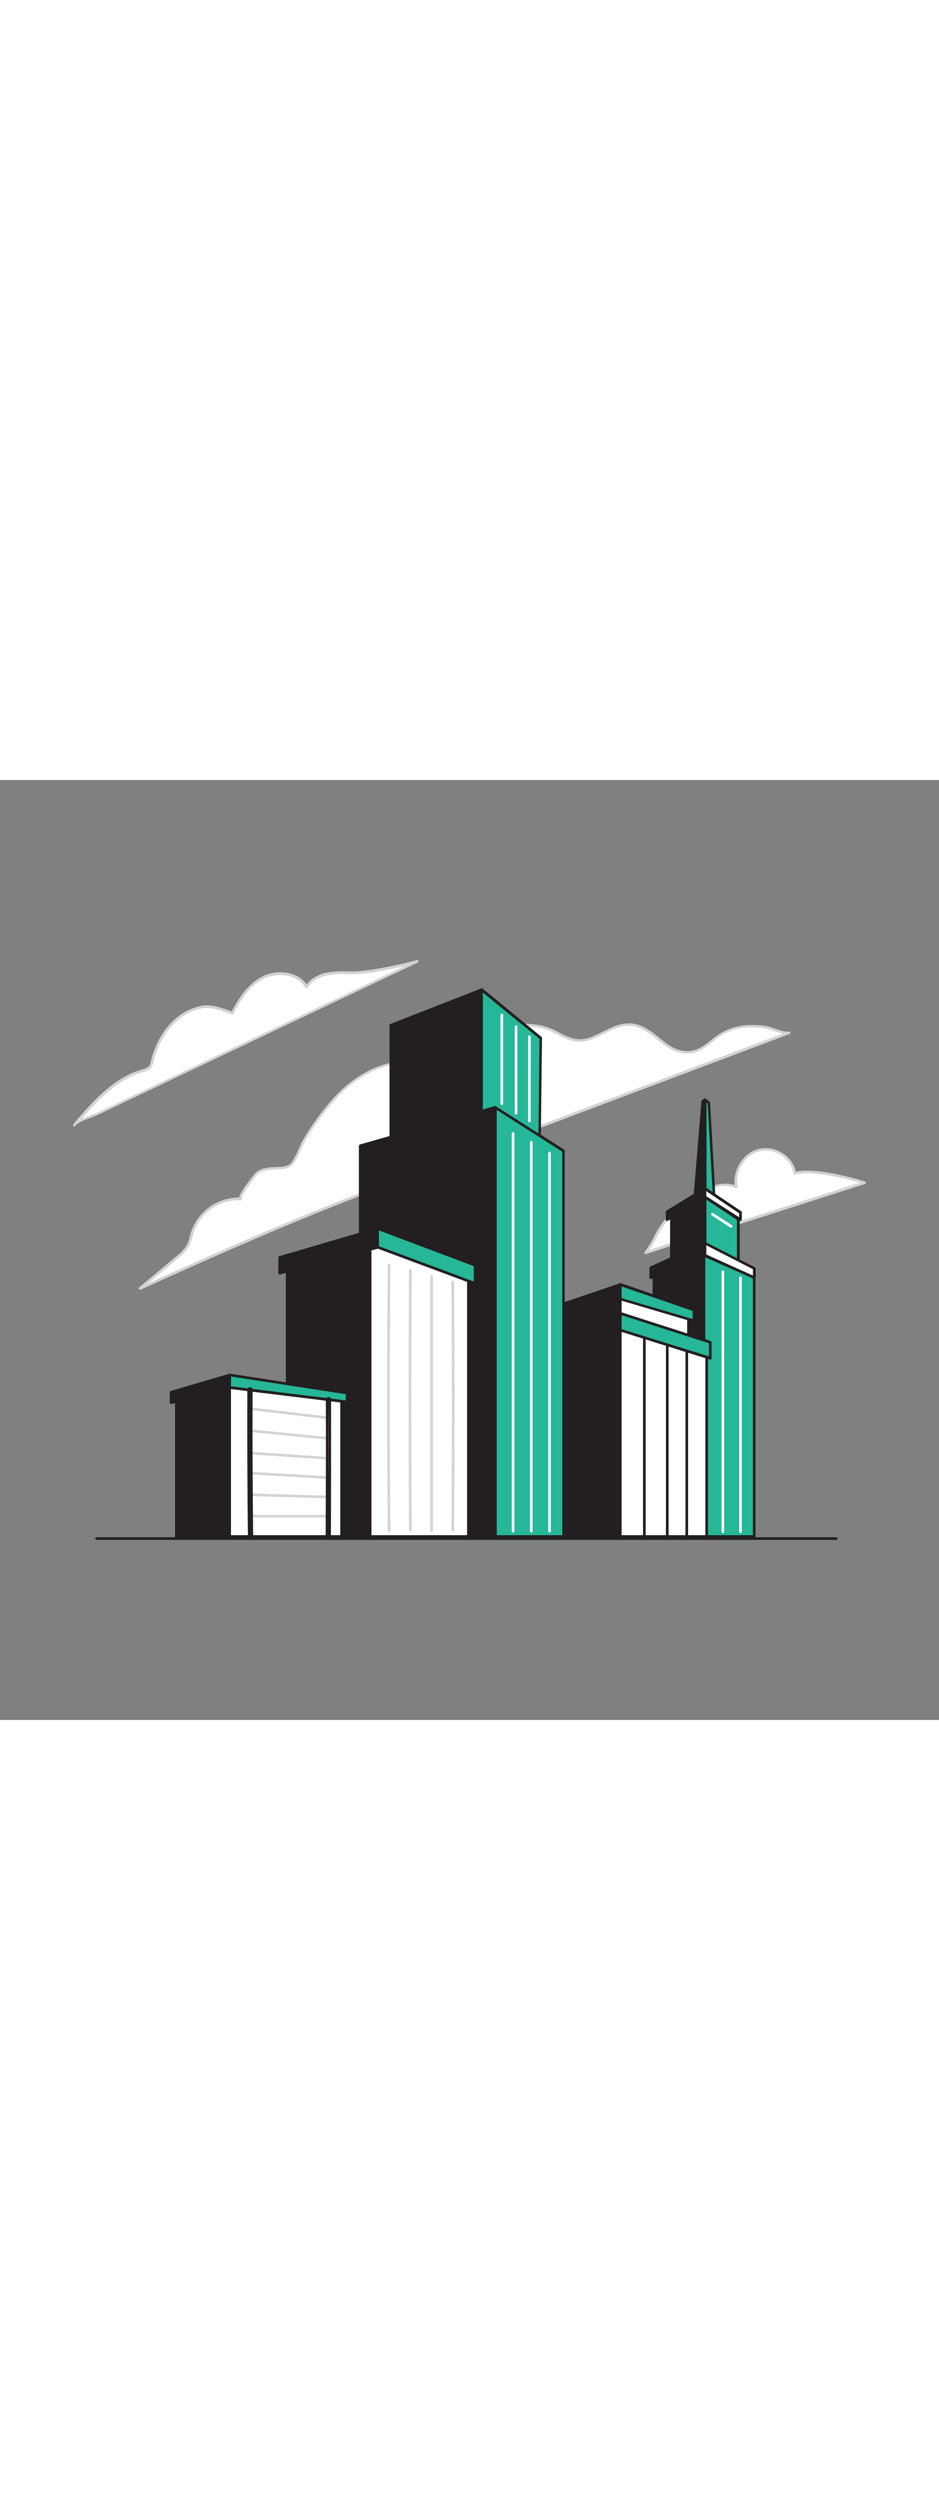 <svg version="1.1" id="Layer_1" xmlns="http://www.w3.org/2000/svg" xmlns:xlink="http://www.w3.org/1999/xlink" x="0px" y="0px" viewBox="0 0 500 500" style="width: 188px;" xml:space="preserve" data-imageid="city-2-63" imageName="City 2" class="illustrations_image">
<rect x="0" y="0" width="500" height="500" fill="#808080" stroke="none"/>
<style type="text/css">
	.st0_city-2-63{fill:#FFFFFF;}
	.st1_city-2-63{fill:#D1D3D4;}
	.st2_city-2-63{fill:#68E1FD;}
	.st3_city-2-63{fill:#231F20;}
	.st4_city-2-63{fill:none;}
</style>
<g id="Clouds_city-2-63">
	<path class="st0_city-2-63" d="M92.3,255.6l-17.7,14.9c42.3-19.2,83.7-37.5,127.2-53.8l119.3-45l99.1-37.3c-2.2,0.8-10.1-2.6-12.6-3&#10;&#9;&#9;c-7.7-1-15.2-0.7-22.2,3s-10.9,10.2-19.2,10.3c-10.4,0.2-15.5-8.9-23.9-12.9c-14.6-7-23.9,9.2-36.7,6.4c-5.9-1.3-11-5.8-17.3-7&#10;&#9;&#9;c-21.3-4.1-43,5.4-54.3,23.9c-9-5.5-20.6-5.9-30.7-2.6s-18.7,10-25.8,17.9c-5.5,6.3-10.4,13-14.7,20.1c-2.6,4.1-5.3,13.1-8.6,14.9&#10;&#9;&#9;c-4.5,2.4-11.6-0.3-17.2,3.7c-1.2,0.9-10.7,13.7-8.7,13.8c-11.5-0.4-22,6.7-25.8,17.6c-0.8,2.6-1.3,5.4-2.7,7.7&#10;&#9;&#9;c-1.4,2.1-3.1,3.9-5.1,5.4L92.3,255.6z"/>
	<path class="st1_city-2-63" d="M74.6,271.1c-0.2,0-0.5-0.1-0.6-0.3c-0.2-0.3-0.1-0.7,0.1-0.9L94.3,253c1.9-1.4,3.6-3.2,4.9-5.2&#10;&#9;&#9;c0.9-1.6,1.5-3.4,1.9-5.2c0.2-0.8,0.4-1.6,0.7-2.4c3.7-10.7,13.7-17.9,25-18.1h0.5c0.7-3.4,8.6-13.2,9.2-13.6&#10;&#9;&#9;c3.3-2.4,7.1-2.5,10.5-2.6c2.5-0.1,4.9-0.2,6.8-1.2s3.8-5.3,5.5-9c0.8-1.9,1.7-3.8,2.8-5.6c4.3-7.2,9.3-13.9,14.8-20.2&#10;&#9;&#9;c8.1-8.9,16.9-15,26.1-18.1c10.6-3.5,22.1-2.6,30.6,2.3c11.7-18.3,33.4-27.7,54.7-23.5c3.3,0.8,6.4,2,9.4,3.7&#10;&#9;&#9;c2.5,1.4,5.2,2.5,8,3.3c5.5,1.2,10.3-1.2,15.4-3.8c6.5-3.2,13.1-6.6,21.5-2.5c3,1.6,5.8,3.5,8.4,5.8c4.6,3.7,8.8,7.2,15.2,7.1&#10;&#9;&#9;c5.2-0.1,8.7-2.9,12.4-5.8c2-1.7,4.2-3.2,6.5-4.5c6.2-3.3,13.4-4.3,22.6-3.1c1.5,0.3,3,0.7,4.4,1.3c2.7,0.9,6.7,2.2,7.9,1.7l0,0&#10;&#9;&#9;c0.4-0.1,0.8,0,0.9,0.4s0,0.8-0.4,0.9L202,217.3C157.7,234,114.8,253,74.9,271.1C74.8,271.1,74.7,271.1,74.6,271.1z M126.9,223.5&#10;&#9;&#9;c-10.7,0.2-20.2,7-23.7,17.1c-0.2,0.8-0.5,1.6-0.7,2.3c-0.4,1.9-1.1,3.8-2,5.5c-1.4,2.1-3.2,4-5.2,5.6l-2.5,2.1l0,0L79,267.7&#10;&#9;&#9;c38.5-17.5,79.9-35.7,122.5-51.7l215.3-81.1c-1.5-0.3-3.2-0.9-5.3-1.6c-1.4-0.5-2.7-0.9-4.2-1.2c-9-1.2-15.7-0.3-21.7,2.9&#10;&#9;&#9;c-2.2,1.3-4.3,2.7-6.3,4.4c-3.9,3.1-7.6,6-13.2,6.1h-0.3c-6.7,0-11.3-3.8-15.8-7.4c-2.5-2.2-5.2-4-8.1-5.6&#10;&#9;&#9;c-7.8-3.8-13.9-0.7-20.3,2.5c-5.1,2.6-10.3,5.2-16.3,3.9c-2.9-0.8-5.7-1.9-8.3-3.4c-2.8-1.6-5.8-2.8-9-3.6&#10;&#9;&#9;c-21-4.1-42.3,5.2-53.6,23.4c-0.2,0.3-0.7,0.4-1,0.2c0,0,0,0,0,0c-8.3-5-19.6-6-30.1-2.5c-9,3-17.6,8.9-25.5,17.7&#10;&#9;&#9;c-5.5,6.2-10.3,12.9-14.6,20c-1,1.8-1.9,3.6-2.7,5.5c-1.9,4.1-3.8,8.3-6.1,9.6c-2.1,1.2-4.7,1.3-7.4,1.4c-3.3,0.1-6.8,0.2-9.7,2.4&#10;&#9;&#9;c-1.1,0.8-8.3,10.7-8.7,12.7c0.2,0.1,0.3,0.4,0.2,0.6c0,0.4-0.3,0.7-0.7,0.7c0,0,0,0-0.1,0l0,0&#10;&#9;&#9;C127.8,223.5,127.3,223.5,126.9,223.5L126.9,223.5z M92.3,255.6L92.3,255.6z"/>
	<path class="st0_city-2-63" d="M343.9,251.5L343.9,251.5c19.8-6.7,39.8-12.7,59.7-19.1l56.9-18.2c0,0-25.5-8-37.2-5.1&#10;&#9;&#9;c-1.3-8.4-10.8-14.4-19-12.3s-13.7,11.4-12.1,19.7c-9.9-4.4-23,3.5-23.7,14.2c-4.7-3-11.1,0-14.5,4.3&#10;&#9;&#9;C349.9,240.2,347.9,246.5,343.9,251.5z"/>
	<path class="st1_city-2-63" d="M343.8,252.2c-0.4,0-0.7-0.3-0.7-0.7c0-0.2,0.1-0.4,0.2-0.5l0,0l0,0l0,0c1.9-2.6,3.6-5.3,5-8.2&#10;&#9;&#9;c1.4-2.9,3.1-5.6,5-8.1c3.5-4.4,9.7-7.3,14.5-5c2.1-10.1,11.9-16.6,22-14.6c0.5,0.1,1,0.2,1.4,0.4c-1-8.4,4.7-17.2,12.8-19.3&#10;&#9;&#9;c4.5-1,9.2-0.1,13,2.5c3.4,2.2,5.9,5.7,6.8,9.6c12-2.5,35.8,4.9,36.8,5.3c0.4,0.1,0.6,0.5,0.4,0.9c-0.1,0.2-0.2,0.4-0.4,0.4&#10;&#9;&#9;l-56.9,18.2c-6.4,2.1-12.8,4.1-19.2,6.1c-13.3,4.2-27.1,8.5-40.5,13C344,252.2,343.9,252.2,343.8,252.2z M364.1,230.3&#10;&#9;&#9;c-3.5,0-7.3,2.3-9.7,5.3c-1.8,2.5-3.5,5.2-4.9,7.9c-1.2,2.3-2.4,4.5-3.9,6.6c12.8-4.3,25.8-8.4,38.4-12.3c6.4-2,12.8-4,19.2-6.1&#10;&#9;&#9;l54.7-17.5c-6.4-1.8-25.2-6.8-34.6-4.4c-0.4,0.1-0.8-0.1-0.8-0.5c0,0,0,0,0-0.1c-0.7-3.9-3-7.3-6.3-9.4c-3.4-2.4-7.7-3.2-11.8-2.3&#10;&#9;&#9;c-7.8,2-13.2,10.8-11.6,18.9c0.1,0.4-0.2,0.7-0.5,0.8c-0.2,0-0.3,0-0.5-0.1c-4.4-2-9.9-1.4-14.6,1.4s-7.8,7.4-8.1,12.2&#10;&#9;&#9;c0,0.4-0.4,0.7-0.7,0.7c-0.1,0-0.2,0-0.3-0.1C366.9,230.7,365.5,230.3,364.1,230.3L364.1,230.3z"/>
	<path class="st0_city-2-63" d="M41.7,181.1l-2.1,2.5c2.6-3,9.8-4.8,13.5-6.6c7.6-3.7,169.2-80.5,169.2-80.5s-22.8,6-34.6,6&#10;&#9;&#9;c-4.5,0-9-0.3-13.4,0.6s-8.8,3.1-11,6.9c-4.4-7.4-15.2-8.8-22.9-5s-12.8,11.3-16.6,19c-5.6-1.9-11.3-4.5-17.4-3&#10;&#9;&#9;c-4.6,1.1-8.8,3.4-12.4,6.5c-6.6,5.7-10.8,13.8-12.9,22.2c-0.2,1.1-0.6,2.1-1.2,3c-0.9,1.1-2.5,1.5-3.9,1.9&#10;&#9;&#9;C61.9,158.7,51.3,169.9,41.7,181.1z"/>
	<path class="st1_city-2-63" d="M39.6,184.3c-0.2,0-0.3-0.1-0.5-0.2c-0.3-0.2-0.3-0.7-0.1-1c0,0,0,0,0,0l2.1-2.5l0,0&#10;&#9;&#9;c9.7-11.2,20.3-22.6,34.7-26.7l0.2-0.1c1.2-0.2,2.4-0.8,3.3-1.6c0.5-0.8,0.9-1.7,1-2.6c1.7-6.7,5.3-16,13.2-22.7&#10;&#9;&#9;c3.6-3.2,8-5.4,12.7-6.6c5.5-1.3,10.6,0.5,15.6,2.2l1.6,0.6c4.9-9.6,10.2-15.6,16.7-18.8c7.4-3.6,18.2-2.6,23.2,4.4&#10;&#9;&#9;c2.3-3.1,6.2-5.4,10.9-6.3c3.6-0.6,7.2-0.8,10.8-0.6c0.9,0,1.8,0,2.7,0c11.5,0,34.1-5.9,34.3-6c0.4-0.1,0.7,0.1,0.8,0.4&#10;&#9;&#9;c0.1,0.3,0,0.7-0.4,0.9c-1.6,0.8-161.7,76.8-169.2,80.5c-1.2,0.6-2.7,1.1-4.3,1.8c-3.4,1.3-7.3,2.7-8.9,4.6l0,0&#10;&#9;&#9;C40,184.2,39.8,184.3,39.6,184.3z M110.1,121.3c-1.2,0-2.4,0.1-3.6,0.4c-4.5,1.1-8.6,3.3-12.1,6.3c-7.6,6.5-11.1,15.5-12.7,21.9&#10;&#9;&#9;c-0.2,1.2-0.7,2.3-1.4,3.3c-1.1,1.1-2.5,1.8-4,2.1l-0.2,0.1c-13.4,3.9-23.5,14.3-32.7,24.9c1.6-0.8,3.4-1.4,5.1-2.1&#10;&#9;&#9;s3.1-1.1,4.2-1.7c6.7-3.2,133.2-63.4,163-77.6c-7.7,1.8-20.1,4.4-28,4.4c-0.9,0-1.8,0-2.8,0c-3.5-0.2-7,0-10.5,0.6&#10;&#9;&#9;c-4.8,0.9-8.6,3.3-10.6,6.6c-0.1,0.2-0.4,0.3-0.6,0.3c-0.2,0-0.5-0.1-0.6-0.3c-4.3-7.2-14.8-8.3-22-4.8&#10;&#9;&#9;c-6.3,3.1-11.5,9.1-16.3,18.7c-0.2,0.3-0.5,0.5-0.8,0.3c-0.7-0.2-1.5-0.5-2.2-0.8C117.7,122.6,113.9,121.3,110.1,121.3L110.1,121.3&#10;&#9;&#9;z"/>
</g>
<g id="Building_5_city-2-63">
	<polygon class="st2_city-2-63 targetColor" points="375.4,170.1 377.5,171.6 380.4,222.8 375.4,219.3 &#9;" style="fill: rgb(37, 183, 151);"/>
	<path class="st3_city-2-63" d="M380.4,223.4c-0.1,0-0.3,0-0.4-0.1l-5-3.4c-0.2-0.1-0.3-0.3-0.3-0.6v-49.3c0-0.3,0.2-0.5,0.4-0.6&#10;&#9;&#9;c0.2-0.1,0.5-0.1,0.7,0.1l2,1.6c0.2,0.1,0.3,0.3,0.3,0.5l2.9,51.1c0,0.3-0.1,0.5-0.4,0.6C380.6,223.4,380.5,223.4,380.4,223.4z&#10;&#9;&#9; M376.1,219l3.5,2.4l-2.8-49.4l-0.6-0.5V219z"/>
	<polygon class="st3_city-2-63" points="370,221.8 374.2,170.8 375.4,170.1 375.4,219.3 &#9;"/>
	<path class="st3_city-2-63" d="M370,222.5c-0.1,0-0.3,0-0.4-0.1c-0.2-0.1-0.3-0.4-0.3-0.6l4.2-51c0-0.2,0.1-0.4,0.3-0.5l1.2-0.8&#10;&#9;&#9;c0.2-0.1,0.5-0.1,0.7,0c0.2,0.1,0.4,0.4,0.4,0.6v49.3c0,0.3-0.2,0.5-0.4,0.6l-5.5,2.5C370.2,222.5,370.1,222.5,370,222.5z&#10;&#9;&#9; M374.8,172.7l-4,48l4-1.8V172.7z"/>
	<polygon class="st2_city-2-63 targetColor" points="375.4,221.8 393.1,233.5 393.1,258 375.4,251.1 &#9;" style="fill: rgb(37, 183, 151);"/>
	<path class="st3_city-2-63" d="M393.1,258.7c-0.1,0-0.2,0-0.2,0l-17.7-6.8c-0.3-0.1-0.4-0.4-0.4-0.6v-29.3c0-0.4,0.3-0.7,0.7-0.7&#10;&#9;&#9;c0.1,0,0.3,0,0.4,0.1l17.7,11.7c0.2,0.1,0.3,0.3,0.3,0.6V258c0,0.2-0.1,0.4-0.3,0.6C393.4,258.6,393.2,258.7,393.1,258.7z&#10;&#9;&#9; M376.1,250.7l16.3,6.3v-23l-16.3-10.8V250.7z"/>
	<polygon class="st3_city-2-63" points="357.5,258 357.5,232.6 375.4,221.8 375.4,251.1 &#9;"/>
	<path class="st3_city-2-63" d="M357.5,258.7c-0.1,0-0.3,0-0.4-0.1c-0.2-0.1-0.3-0.4-0.3-0.6v-25.4c0-0.2,0.1-0.5,0.3-0.6l17.9-10.8&#10;&#9;&#9;c0.2-0.1,0.5-0.1,0.7,0c0.2,0.1,0.4,0.4,0.4,0.6v29.3c0,0.3-0.2,0.5-0.5,0.6l-17.9,6.8C357.7,258.7,357.6,258.7,357.5,258.7z&#10;&#9;&#9; M358.2,233v23.9l16.5-6.3v-27.6L358.2,233z"/>
	<polygon class="st2_city-2-63 targetColor" points="401.6,402.4 401.6,264.7 374.8,252.8 374.8,402.4 &#9;" style="fill: rgb(37, 183, 151);"/>
	<path class="st3_city-2-63" d="M401.6,403.1h-26.8c-0.4,0-0.7-0.3-0.7-0.7v0V252.8c0-0.2,0.1-0.5,0.3-0.6c0.2-0.1,0.5-0.1,0.7-0.1l26.8,11.8&#10;&#9;&#9;c0.3,0.1,0.4,0.4,0.4,0.6v137.8C402.3,402.8,402,403.1,401.6,403.1z M375.5,401.7h25.4V265.1l-25.4-11.2V401.7z"/>
	<polygon class="st3_city-2-63" points="374.8,402.4 374.8,252.8 348.2,260.9 348.2,402.4 &#9;"/>
	<path class="st3_city-2-63" d="M374.8,403.1h-26.6c-0.4,0-0.7-0.3-0.7-0.7v0V260.9c0-0.3,0.2-0.6,0.5-0.7l26.6-8.1c0.2-0.1,0.4,0,0.6,0.1&#10;&#9;&#9;c0.2,0.1,0.3,0.3,0.3,0.6v149.6C375.5,402.8,375.2,403.1,374.8,403.1z M348.9,401.7h25.2V253.8l-25.2,7.7V401.7z"/>
	<polygon class="st3_city-2-63" points="346.5,259.3 375.4,246.3 375.4,252.8 346.5,264.7 &#9;"/>
	<path class="st3_city-2-63" d="M346.5,265.4c-0.1,0-0.3,0-0.4-0.1c-0.2-0.1-0.3-0.3-0.3-0.6v-5.3c0-0.3,0.2-0.5,0.4-0.6l29-13&#10;&#9;&#9;c0.2-0.1,0.5-0.1,0.7,0.1c0.2,0.1,0.3,0.4,0.3,0.6v6.5c0,0.3-0.2,0.5-0.4,0.6l-29,11.8C346.6,265.3,346.5,265.4,346.5,265.4z&#10;&#9;&#9; M347.2,259.8v3.8l27.6-11.2v-5L347.2,259.8z"/>
	<polygon class="st0_city-2-63" points="375.4,246.3 401.6,259.7 401.6,264.7 375.4,252.8 &#9;"/>
	<path class="st3_city-2-63" d="M401.6,265.4c-0.1,0-0.2,0-0.3-0.1l-26.2-11.8c-0.2-0.1-0.4-0.4-0.4-0.6v-6.5c0-0.4,0.3-0.7,0.7-0.7&#10;&#9;&#9;c0.1,0,0.2,0,0.3,0.1l26.3,13.4c0.2,0.1,0.4,0.4,0.4,0.6v4.9c0,0.2-0.1,0.5-0.3,0.6C401.9,265.3,401.8,265.4,401.6,265.4z&#10;&#9;&#9; M376.1,252.4l24.8,11.2v-3.4l-24.8-12.7V252.4z"/>
	<polygon class="st3_city-2-63" points="375.4,221.8 355.3,233.9 355.3,229.7 375.4,217.4 &#9;"/>
	<path class="st3_city-2-63" d="M355.3,234.6c-0.1,0-0.2,0-0.4-0.1c-0.2-0.1-0.4-0.4-0.4-0.6v-4.2c0-0.2,0.1-0.5,0.3-0.6l20.2-12.4&#10;&#9;&#9;c0.2-0.1,0.5-0.1,0.7,0c0.2,0.1,0.4,0.4,0.4,0.6v4.5c0,0.2-0.1,0.5-0.3,0.6l-20.2,12.1C355.5,234.6,355.4,234.6,355.3,234.6z&#10;&#9;&#9; M356,230.1v2.6l18.8-11.2v-2.8L356,230.1z M375.4,221.8L375.4,221.8z"/>
	<polygon class="st0_city-2-63" points="375.4,217.4 394.3,230.1 394.3,233.9 375.4,221.8 &#9;"/>
	<path class="st3_city-2-63" d="M394.3,234.6c-0.1,0-0.3,0-0.4-0.1L375,222.4c-0.2-0.1-0.3-0.4-0.3-0.6v-4.5c0-0.4,0.3-0.7,0.7-0.7&#10;&#9;&#9;c0.1,0,0.3,0,0.4,0.1l18.9,12.7c0.2,0.1,0.3,0.3,0.3,0.6v3.8c0,0.3-0.1,0.5-0.4,0.6C394.5,234.6,394.4,234.6,394.3,234.6z&#10;&#9;&#9; M376.1,221.4l17.5,11.2v-2.1l-17.5-11.8V221.4z"/>
	<path class="st0_city-2-63" d="M384.9,400.6c-0.4,0-0.7-0.3-0.7-0.7v0V261.6c0-0.4,0.3-0.7,0.7-0.7c0.4,0,0.7,0.3,0.7,0.7V400&#10;&#9;&#9;C385.5,400.4,385.2,400.7,384.9,400.6z"/>
	<path class="st0_city-2-63" d="M394.3,400.6c-0.4,0-0.7-0.3-0.7-0.7v0V264.7c0-0.4,0.3-0.7,0.7-0.7s0.7,0.3,0.7,0.7c0,0,0,0,0,0V400&#10;&#9;&#9;C395,400.4,394.6,400.7,394.3,400.6z"/>
	<path class="st0_city-2-63" d="M389.2,238.1c-0.1,0-0.3,0-0.4-0.1l-9.8-6.4c-0.3-0.2-0.4-0.6-0.2-1c0,0,0,0,0,0c0.2-0.3,0.7-0.4,1-0.2&#10;&#9;&#9;c0,0,0,0,0,0l9.9,6.4c0.3,0.2,0.4,0.6,0.2,0.9c0,0,0,0,0,0.1C389.7,238,389.5,238.1,389.2,238.1z"/>
</g>
<g id="Building_4_city-2-63">
	<polygon class="st0_city-2-63" points="376.3,402.4 376.3,302.1 330.3,290.3 330.3,402.4 &#9;"/>
	<path class="st3_city-2-63" d="M376.3,403.1h-46c-0.4,0-0.7-0.3-0.7-0.7v0V290.3c0-0.2,0.1-0.4,0.3-0.5c0.2-0.1,0.4-0.2,0.6-0.1l46,11.8&#10;&#9;&#9;c0.3,0.1,0.5,0.4,0.5,0.7v100.3C377,402.8,376.7,403.1,376.3,403.1z M331,401.7h44.6v-99.1L331,291.2V401.7z"/>
	<polygon class="st3_city-2-63" points="330.3,402.4 330.3,287.6 281.7,303.4 281.7,402.4 &#9;"/>
	<path class="st3_city-2-63" d="M330.3,403.1h-48.6c-0.4,0-0.7-0.3-0.7-0.7v0v-99c0-0.3,0.2-0.6,0.5-0.7l48.6-15.8c0.2-0.1,0.4,0,0.6,0.1&#10;&#9;&#9;c0.2,0.1,0.3,0.3,0.3,0.6v114.8C331,402.8,330.7,403.1,330.3,403.1z M282.4,401.7h47.2V288.6l-47.2,15.3V401.7z"/>
	<polygon class="st0_city-2-63" points="366.6,284.6 366.6,298.2 330.3,287.6 330.3,272.5 &#9;"/>
	<path class="st3_city-2-63" d="M366.6,298.9c-0.1,0-0.1,0-0.2,0l-36.3-10.6c-0.3-0.1-0.5-0.4-0.5-0.7v-15.1c0-0.2,0.1-0.4,0.3-0.6&#10;&#9;&#9;c0.2-0.1,0.4-0.2,0.6-0.1l36.3,12c0.3,0.1,0.5,0.4,0.5,0.7v13.6C367.3,298.5,366.9,298.9,366.6,298.9L366.6,298.9L366.6,298.9z&#10;&#9;&#9; M331,287.1l34.9,10.1v-12.2L331,273.5V287.1z"/>
	<polygon class="st3_city-2-63" points="278.3,307.6 330.3,292.6 330.3,283.8 278.3,300.1 &#9;"/>
	<path class="st3_city-2-63" d="M278.3,308.3c-0.4,0-0.7-0.3-0.7-0.7v0v-7.5c0-0.3,0.2-0.6,0.5-0.7l52-16.4c0.2-0.1,0.4,0,0.6,0.1&#10;&#9;&#9;c0.2,0.1,0.3,0.3,0.3,0.6v8.9c0,0.3-0.2,0.6-0.5,0.7l-52,15C278.4,308.3,278.3,308.3,278.3,308.3z M279,300.6v6l50.6-14.6v-7.4&#10;&#9;&#9;L279,300.6z"/>
	<polygon class="st3_city-2-63" points="289.3,299.1 289.3,289.1 330.3,276.1 330.3,283.8 &#9;"/>
	<path class="st3_city-2-63" d="M289.3,299.9c-0.1,0-0.3,0-0.4-0.1c-0.2-0.1-0.3-0.3-0.3-0.6v-10c0-0.3,0.2-0.6,0.5-0.7l41-13&#10;&#9;&#9;c0.2-0.1,0.4,0,0.6,0.1c0.2,0.1,0.3,0.3,0.3,0.6v7.7c0,0.3-0.2,0.6-0.5,0.6l-41,15.4C289.5,299.9,289.4,299.9,289.3,299.9z&#10;&#9;&#9; M290,289.6v8.5l39.6-14.9v-6.2L290,289.6z"/>
	<polygon class="st3_city-2-63" points="330.3,276.1 286.7,290.3 286.7,283.2 330.3,268.4 &#9;"/>
	<path class="st3_city-2-63" d="M286.7,291c-0.1,0-0.3,0-0.4-0.1c-0.2-0.1-0.3-0.3-0.3-0.6v-7.1c0-0.3,0.2-0.6,0.5-0.7l43.6-14.8&#10;&#9;&#9;c0.2-0.1,0.4,0,0.6,0.1c0.2,0.1,0.3,0.3,0.3,0.6v7.7c0,0.3-0.2,0.6-0.5,0.7L287,291C286.9,291,286.8,291,286.7,291z M287.4,283.7&#10;&#9;&#9;v5.6l42.2-13.7v-6.2L287.4,283.7z M330.3,276.1L330.3,276.1z"/>
	<polygon class="st2_city-2-63 targetColor" points="330.3,283.8 378.2,299.1 378.2,307.6 330.3,292.6 &#9;" style="fill: rgb(37, 183, 151);"/>
	<path class="st3_city-2-63" d="M378.2,308.3H378l-47.9-15c-0.3-0.1-0.5-0.4-0.5-0.7v-8.9c0-0.2,0.1-0.4,0.3-0.6c0.2-0.1,0.4-0.2,0.6-0.1&#10;&#9;&#9;l47.9,15.4c0.3,0.1,0.5,0.4,0.5,0.7v8.5c0,0.2-0.1,0.4-0.3,0.6C378.5,308.3,378.3,308.3,378.2,308.3z M331,292.1l46.5,14.5v-7&#10;&#9;&#9;L331,284.7V292.1z"/>
	<polygon class="st2_city-2-63 targetColor" points="330.3,276.1 369.5,287.6 369.5,281.9 330.3,268.4 &#9;" style="fill: rgb(37, 183, 151);"/>
	<path class="st3_city-2-63" d="M369.5,288.3c-0.1,0-0.1,0-0.2,0l-39.2-11.6c-0.3-0.1-0.5-0.4-0.5-0.7v-7.7c0-0.2,0.1-0.4,0.3-0.6&#10;&#9;&#9;c0.2-0.1,0.4-0.2,0.6-0.1l39.2,13.5c0.3,0.1,0.5,0.4,0.5,0.7v5.8c0,0.2-0.1,0.4-0.3,0.6C369.8,288.3,369.7,288.3,369.5,288.3z&#10;&#9;&#9; M331,275.6l37.8,11.1v-4.3l-37.8-13V275.6z"/>
	<path class="st3_city-2-63" d="M343.1,403.1c-0.4,0-0.7-0.3-0.7-0.7v0V296.6c0-0.4,0.3-0.7,0.7-0.7c0.4,0,0.7,0.3,0.7,0.7v105.8&#10;&#9;&#9;C343.8,402.8,343.5,403.1,343.1,403.1z"/>
	<path class="st3_city-2-63" d="M355.3,403.1c-0.4,0-0.7-0.3-0.7-0.7v0V300.8c0-0.4,0.3-0.7,0.7-0.7c0.4,0,0.7,0.3,0.7,0.7v101.7&#10;&#9;&#9;C356,402.8,355.6,403.1,355.3,403.1z"/>
	<path class="st3_city-2-63" d="M365.7,404.2c-0.4,0-0.7-0.3-0.7-0.7v0v-99.6c0-0.4,0.3-0.7,0.7-0.7s0.7,0.3,0.7,0.7c0,0,0,0,0,0v99.6&#10;&#9;&#9;C366.4,403.8,366.1,404.2,365.7,404.2z"/>
</g>
<g id="Building_3_city-2-63">
	<polygon class="st2_city-2-63 targetColor" points="300.1,402.4 300.1,197.3 287.3,189.1 288,137.3 256.5,111.6 251.8,175.8 263.6,402.4 &#9;" style="fill: rgb(37, 183, 151);"/>
	<path class="st3_city-2-63" d="M300.1,403.1h-36.4c-0.4,0-0.7-0.3-0.7-0.7l-11.9-226.7l4.7-64.3c0-0.3,0.2-0.5,0.4-0.6&#10;&#9;&#9;c0.2-0.1,0.5-0.1,0.7,0.1l31.5,25.8c0.2,0.1,0.3,0.3,0.2,0.6l-0.6,51.4l12.4,7.9c0.2,0.1,0.3,0.4,0.3,0.6v205.2&#10;&#9;&#9;C300.8,402.8,300.5,403.1,300.1,403.1z M264.3,401.7h35.1V197.6l-12.4-7.9c-0.2-0.1-0.3-0.4-0.3-0.6l0.6-51.4L257,113l-4.6,62.8&#10;&#9;&#9;L264.3,401.7z"/>
	<polygon class="st3_city-2-63" points="263.8,402.4 263.8,174.1 191.8,194.6 191.8,402.4 &#9;"/>
	<path class="st3_city-2-63" d="M263.8,403.1h-72c-0.4,0-0.7-0.3-0.7-0.7l0,0V194.6c0-0.3,0.2-0.6,0.5-0.7l72-20.5c0.2-0.1,0.4,0,0.6,0.1&#10;&#9;&#9;c0.2,0.1,0.3,0.3,0.3,0.6v228.3C264.5,402.8,264.2,403.1,263.8,403.1z M192.5,401.7h70.6V175.1l-70.6,20.1L192.5,401.7z"/>
	<polygon class="st3_city-2-63" points="208.1,197.3 208.1,130.5 256.5,111.6 256.5,184.6 &#9;"/>
	<path class="st3_city-2-63" d="M208.1,198c-0.2,0-0.3-0.1-0.4-0.1c-0.2-0.1-0.3-0.3-0.3-0.6v-66.8c0-0.3,0.2-0.6,0.4-0.7l48.4-18.9&#10;&#9;&#9;c0.2-0.1,0.5-0.1,0.6,0.1c0.2,0.1,0.3,0.3,0.3,0.6v73c0,0.3-0.2,0.6-0.5,0.7l-48.4,12.6C208.2,197.9,208.2,198,208.1,198z&#10;&#9;&#9; M208.8,131v65.4l46.9-12.2v-71.5L208.8,131z"/>
	<line class="st4_city-2-63" x1="300.1" y1="197.3" x2="263.8" y2="174.1"/>
	<path class="st3_city-2-63" d="M300.1,198c-0.1,0-0.3,0-0.4-0.1l-36.3-23.1c-0.3-0.2-0.4-0.7-0.2-1c0.2-0.3,0.6-0.4,0.9-0.2l36.3,23.1&#10;&#9;&#9;c0.3,0.2,0.4,0.6,0.2,0.9c0,0,0,0,0,0.1C300.5,197.9,300.3,198,300.1,198z"/>
	<path class="st0_city-2-63" d="M273.2,400.3c-0.4,0-0.7-0.3-0.7-0.7v0V188c0-0.4,0.3-0.7,0.7-0.7c0.4,0,0.7,0.3,0.7,0.7c0,0,0,0,0,0v211.6&#10;&#9;&#9;C273.9,400,273.6,400.3,273.2,400.3z"/>
	<path class="st0_city-2-63" d="M282.9,400.3c-0.4,0-0.7-0.3-0.7-0.7v0V192.7c0-0.4,0.3-0.7,0.7-0.7c0.4,0,0.7,0.3,0.7,0.7c0,0,0,0,0,0v206.9&#10;&#9;&#9;C283.6,400,283.3,400.3,282.9,400.3z"/>
	<path class="st0_city-2-63" d="M292.6,400.3c-0.4,0-0.7-0.3-0.7-0.7V198.5c0-0.4,0.3-0.7,0.7-0.7c0.4,0,0.7,0.3,0.7,0.7v201.1&#10;&#9;&#9;C293.3,400,293,400.3,292.6,400.3z"/>
	<path class="st0_city-2-63" d="M267.2,172.9c-0.4,0-0.7-0.3-0.7-0.7c0,0,0,0,0,0v-47.3c0-0.4,0.3-0.7,0.7-0.7c0.4,0,0.7,0.3,0.7,0.7&#10;&#9;&#9;c0,0,0,0,0,0v47.3C267.9,172.6,267.5,172.9,267.2,172.9z"/>
	<path class="st0_city-2-63" d="M274.8,178c-0.4,0-0.7-0.3-0.7-0.7c0,0,0,0,0,0v-46.1c0-0.4,0.3-0.7,0.7-0.7c0.4,0,0.7,0.3,0.7,0.7v46.1&#10;&#9;&#9;C275.5,177.7,275.2,178,274.8,178z"/>
	<path class="st0_city-2-63" d="M281.9,182.1c-0.4,0-0.7-0.3-0.7-0.7c0,0,0,0,0,0v-44.9c0-0.4,0.3-0.7,0.7-0.7c0.4,0,0.7,0.3,0.7,0.7v44.9&#10;&#9;&#9;C282.6,181.8,282.3,182.1,281.9,182.1z"/>
</g>
<g id="Building_2_city-2-63">
	<polygon class="st0_city-2-63" points="249.4,402.4 249.4,266.5 203.9,243.4 189.1,251.7 189.1,402.4 &#9;"/>
	<path class="st3_city-2-63" d="M249.4,403.1h-60.3c-0.4,0-0.7-0.3-0.7-0.7l0,0V251.7c0-0.3,0.1-0.5,0.4-0.6l14.8-8.3c0.2-0.1,0.5-0.1,0.7,0&#10;&#9;&#9;l45.5,23.1c0.2,0.1,0.4,0.4,0.4,0.6v135.9C250.1,402.8,249.8,403.1,249.4,403.1z M189.8,401.7h58.9V266.9l-44.8-22.8l-14.1,7.9&#10;&#9;&#9;V401.7z"/>
	<polygon class="st3_city-2-63" points="197,402.4 197,248.9 152.9,255.6 152.9,402.4 &#9;"/>
	<path class="st3_city-2-63" d="M197,403.1h-44.1c-0.4,0-0.7-0.3-0.7-0.7l0,0V255.6c0-0.3,0.3-0.6,0.6-0.7l44.2-6.7c0.2,0,0.4,0,0.6,0.2&#10;&#9;&#9;c0.1,0.1,0.2,0.3,0.2,0.5v153.5C197.7,402.8,197.4,403.1,197,403.1C197,403.1,197,403.1,197,403.1z M153.6,401.7h42.8v-152&#10;&#9;&#9;l-42.8,6.5V401.7z"/>
	<polygon class="st3_city-2-63" points="148.9,262.3 201.1,248.5 201.1,238.6 148.9,254 &#9;"/>
	<path class="st3_city-2-63" d="M148.9,263c-0.2,0-0.3-0.1-0.4-0.1c-0.2-0.1-0.3-0.3-0.3-0.5V254c0-0.3,0.2-0.6,0.5-0.7l52.2-15.3&#10;&#9;&#9;c0.2-0.1,0.4,0,0.6,0.1c0.2,0.1,0.3,0.3,0.3,0.6v9.9c0,0.3-0.2,0.6-0.5,0.7L149.1,263H148.9z M149.6,254.5v6.8l50.8-13.4v-8.4&#10;&#9;&#9;L149.6,254.5z"/>
	<polygon class="st2_city-2-63 targetColor" points="201.1,248.5 253,267.8 253,258.2 201.1,238.6 &#9;" style="fill: rgb(37, 183, 151);"/>
	<path class="st3_city-2-63" d="M253,268.5c-0.1,0-0.2,0-0.2,0l-51.9-19.3c-0.3-0.1-0.4-0.4-0.4-0.7v-9.9c0-0.2,0.1-0.4,0.3-0.6&#10;&#9;&#9;c0.2-0.1,0.4-0.2,0.6-0.1l51.9,19.5c0.3,0.1,0.5,0.4,0.5,0.7v9.6c0,0.2-0.1,0.4-0.3,0.6C253.3,268.5,253.1,268.5,253,268.5z&#10;&#9;&#9; M201.8,248l50.5,18.8v-8.2l-50.5-19V248z"/>
	<path class="st1_city-2-63" d="M207.2,399.9c-0.4,0-0.7-0.3-0.7-0.7c-0.5-46.5-0.5-94,0-141.3c0-0.4,0.3-0.7,0.7-0.7c0.4,0,0.7,0.3,0.7,0.7&#10;&#9;&#9;c0,0,0,0,0,0c-0.5,47.2-0.5,94.8,0,141.2C207.9,399.6,207.6,399.9,207.2,399.9C207.2,399.9,207.2,399.9,207.2,399.9L207.2,399.9z"/>
	<path class="st1_city-2-63" d="M218.5,399.7c-0.4,0-0.7-0.3-0.7-0.7l0,0c-0.3-46.6-0.3-91.8,0-138c0-0.4,0.3-0.7,0.7-0.7c0,0,0,0,0,0l0,0&#10;&#9;&#9;c0.4,0,0.7,0.3,0.7,0.7c-0.3,46.2-0.3,91.3,0,138C219.2,399.3,218.9,399.7,218.5,399.7z"/>
	<path class="st1_city-2-63" d="M229.8,400L229.8,400c-0.4,0-0.7-0.3-0.7-0.7l0,0c0-45.1,0-89.2,0-135.2c0-0.4,0.3-0.7,0.7-0.7&#10;&#9;&#9;s0.7,0.3,0.7,0.7c0,0,0,0,0,0c0,46.1,0,90.1,0,135.2C230.5,399.7,230.2,400,229.8,400C229.8,400,229.8,400,229.8,400z"/>
	<path class="st1_city-2-63" d="M241.1,399.7L241.1,399.7c-0.4,0-0.7-0.3-0.7-0.7c0,0,0,0,0,0c0.3-43.1,0.3-87.5,0-132c0-0.4,0.3-0.7,0.7-0.7&#10;&#9;&#9;c0,0,0,0,0,0l0,0c0.4,0,0.7,0.3,0.7,0.7c0.3,44.4,0.3,88.8,0,132C241.8,399.4,241.5,399.7,241.1,399.7z"/>
</g>
<g id="Building_1_city-2-63">
	<polygon class="st3_city-2-63" points="122.3,402.4 122.3,323.1 93.9,330.2 93.9,402.4 &#9;"/>
	<path class="st3_city-2-63" d="M122.3,403.1H93.9c-0.4,0-0.7-0.3-0.7-0.7l0,0v-72.2c0-0.3,0.2-0.6,0.5-0.7l28.4-7.1c0.2,0,0.4,0,0.6,0.1&#10;&#9;&#9;c0.2,0.1,0.3,0.3,0.3,0.5v79.3C123,402.8,122.7,403.1,122.3,403.1z M94.6,401.7h27V324l-27,6.7V401.7z"/>
	<polygon class="st0_city-2-63" points="182,402.4 182,330.5 122.3,323.1 122.3,402.4 &#9;"/>
	<path class="st3_city-2-63" d="M182,403.1h-59.7c-0.4,0-0.7-0.3-0.7-0.7l0,0v-79.3c0-0.2,0.1-0.4,0.2-0.5c0.1-0.1,0.4-0.2,0.6-0.2l59.7,7.4&#10;&#9;&#9;c0.4,0,0.6,0.3,0.6,0.7v71.9C182.7,402.8,182.4,403.1,182,403.1z M123,401.7h58.2v-70.6l-58.2-7.2V401.7z"/>
	<polygon class="st3_city-2-63" points="91.1,331.1 91.1,325.6 122.3,316.4 122.3,323.1 &#9;"/>
	<path class="st3_city-2-63" d="M91.1,331.9c-0.4,0-0.7-0.3-0.7-0.7l0,0v-5.5c0-0.3,0.2-0.6,0.5-0.7l31.3-9.2c0.4-0.1,0.8,0.1,0.9,0.5&#10;&#9;&#9;c0,0.1,0,0.1,0,0.2v6.7c0,0.3-0.2,0.6-0.5,0.7l-31.3,8L91.1,331.9z M91.8,326.1v4.1l29.9-7.6v-5.2L91.8,326.1z"/>
	<polygon class="st2_city-2-63 targetColor" points="122.3,316.4 184.8,326.1 184.8,330.8 122.3,323.1 &#9;" style="fill: rgb(37, 183, 151);"/>
	<path class="st3_city-2-63" d="M184.8,331.5L184.8,331.5l-62.6-7.6c-0.4,0-0.6-0.3-0.6-0.7v-6.7c0-0.2,0.1-0.4,0.2-0.5&#10;&#9;&#9;c0.2-0.1,0.4-0.2,0.6-0.2l62.5,9.6c0.3,0.1,0.6,0.4,0.6,0.7v4.7c0,0.2-0.1,0.4-0.2,0.5C185.1,331.4,185,331.5,184.8,331.5z&#10;&#9;&#9; M123,322.5l61.1,7.5v-3.3l-61.1-9.4L123,322.5z"/>
	<path class="st1_city-2-63" d="M174.8,340L174.8,340l-41.8-4.9c-0.4,0-0.7-0.4-0.6-0.8c0,0,0,0,0,0c0-0.4,0.4-0.7,0.8-0.6c0,0,0,0,0,0&#10;&#9;&#9;l41.7,4.9c0.4,0.1,0.6,0.4,0.6,0.8C175.4,339.8,175.1,340,174.8,340L174.8,340z"/>
	<path class="st1_city-2-63" d="M174.8,350.9L174.8,350.9l-41.8-4.1c-0.4,0-0.7-0.3-0.7-0.7c0-0.4,0.3-0.7,0.7-0.7c0,0,0.1,0,0.1,0l41.7,4.1&#10;&#9;&#9;c0.4,0,0.7,0.4,0.6,0.8C175.4,350.6,175.1,350.9,174.8,350.9z"/>
	<path class="st1_city-2-63" d="M174.8,361.5L174.8,361.5l-41.5-2.8c-0.4,0-0.7-0.4-0.7-0.7s0.4-0.7,0.7-0.7l41.5,2.8c0.4,0,0.7,0.3,0.7,0.7&#10;&#9;&#9;c0,0,0,0,0,0C175.5,361.3,175.2,361.6,174.8,361.5C174.8,361.5,174.8,361.5,174.8,361.5z"/>
	<path class="st1_city-2-63" d="M174.9,371.8L174.9,371.8l-41.4-2.4c-0.4,0-0.7-0.3-0.7-0.7c0,0,0,0,0,0c0-0.4,0.3-0.7,0.7-0.7c0,0,0,0,0.1,0&#10;&#9;&#9;l41.4,2.4c0.4,0,0.7,0.3,0.7,0.7C175.6,371.5,175.3,371.8,174.9,371.8L174.9,371.8z"/>
	<path class="st1_city-2-63" d="M175,382.1L175,382.1l-41.7-1.2c-0.4,0-0.7-0.3-0.7-0.7c0,0,0,0,0,0c0-0.4,0.3-0.7,0.7-0.7l41.6,1.2&#10;&#9;&#9;c0.4,0,0.7,0.3,0.7,0.7c0,0,0,0,0,0C175.7,381.7,175.4,382,175,382.1z"/>
	<path class="st1_city-2-63" d="M175,392.3h-41.6c-0.4,0-0.7-0.3-0.7-0.7c0-0.4,0.3-0.7,0.7-0.7H175c0.4,0,0.7,0.3,0.7,0.7&#10;&#9;&#9;C175.7,392,175.4,392.3,175,392.3z"/>
	<path class="st0_city-2-63" d="M133.4,403.1c-0.4,0-0.7-0.3-0.7-0.7c-0.3-25.4-0.4-51.6-0.3-78c0-0.4,0.3-0.7,0.7-0.7c0,0,0,0,0,0l0,0&#10;&#9;&#9;c0.4,0,0.7,0.3,0.7,0.7l0,0c-0.1,26.4,0,52.6,0.3,77.9C134.2,402.8,133.9,403.1,133.4,403.1C133.5,403.1,133.5,403.1,133.4,403.1&#10;&#9;&#9;L133.4,403.1z"/>
	<path class="st0_city-2-63" d="M174.8,403.1L174.8,403.1c-0.4,0-0.7-0.3-0.7-0.7c0,0,0,0,0,0c0.1-23.1,0.2-47,0.1-72.8c0-0.4,0.3-0.7,0.7-0.7&#10;&#9;&#9;c0,0,0,0,0,0l0,0c0.4,0,0.7,0.3,0.7,0.7l0,0c0.1,25.8,0,49.6-0.1,72.8C175.5,402.8,175.2,403.1,174.8,403.1z"/>
	<path class="st1_city-2-63" d="M133.4,403.1c-0.4,0-0.7-0.3-0.7-0.7c-0.3-25.4-0.4-51.6-0.3-78c0-0.4,0.3-0.7,0.7-0.7c0,0,0,0,0,0l0,0&#10;&#9;&#9;c0.4,0,0.7,0.3,0.7,0.7l0,0c-0.1,26.4,0,52.6,0.3,77.9C134.2,402.8,133.9,403.1,133.4,403.1C133.5,403.1,133.5,403.1,133.4,403.1&#10;&#9;&#9;L133.4,403.1z"/>
	<path class="st1_city-2-63" d="M174.8,403.1L174.8,403.1c-0.4,0-0.7-0.3-0.7-0.7c0,0,0,0,0,0c0.1-23.1,0.2-47,0.1-72.8c0-0.4,0.3-0.7,0.7-0.7&#10;&#9;&#9;c0,0,0,0,0,0l0,0c0.4,0,0.7,0.3,0.7,0.7l0,0c0.1,25.8,0,49.6-0.1,72.8C175.5,402.8,175.2,403.1,174.8,403.1z"/>
	<path class="st3_city-2-63" d="M133.4,403.8c-0.8,0-1.4-0.6-1.4-1.4c-0.3-25.4-0.4-51.6-0.3-78c0-0.8,0.6-1.4,1.4-1.4c0.8,0,1.4,0.6,1.4,1.4&#10;&#9;&#9;c-0.1,26.4,0,52.6,0.3,77.9C134.9,403.1,134.2,403.8,133.4,403.8C133.5,403.8,133.5,403.8,133.4,403.8L133.4,403.8z M133.1,324.5&#10;&#9;&#9;c-0.1,26.3,0,52.6,0.3,77.9l0,0C133.1,377.1,133,350.9,133.1,324.5z"/>
	<path class="st3_city-2-63" d="M174.8,403.8L174.8,403.8c-0.8,0-1.4-0.6-1.4-1.4c0,0,0,0,0,0c0.1-23.2,0.2-47,0.1-72.8c0-0.8,0.6-1.4,1.4-1.4&#10;&#9;&#9;c0.8,0,1.4,0.6,1.4,1.4c0,25.8,0,49.6-0.1,72.8C176.2,403.2,175.6,403.8,174.8,403.8z M174.8,402.4L174.8,402.4L174.8,402.4z&#10;&#9;&#9; M174.9,329.6c0,15,0,29.2,0,43.1C175,358.9,175,344.6,174.9,329.6L174.9,329.6z"/>
</g>
<path id="ground_city-2-63" class="st3_city-2-63" d="M445.3,404.2H51.4c-0.4,0-0.7-0.3-0.7-0.7c0-0.4,0.3-0.7,0.7-0.7h393.9c0.4,0,0.7,0.3,0.7,0.7&#10;&#9;C446,403.8,445.7,404.2,445.3,404.2z"/>
</svg>